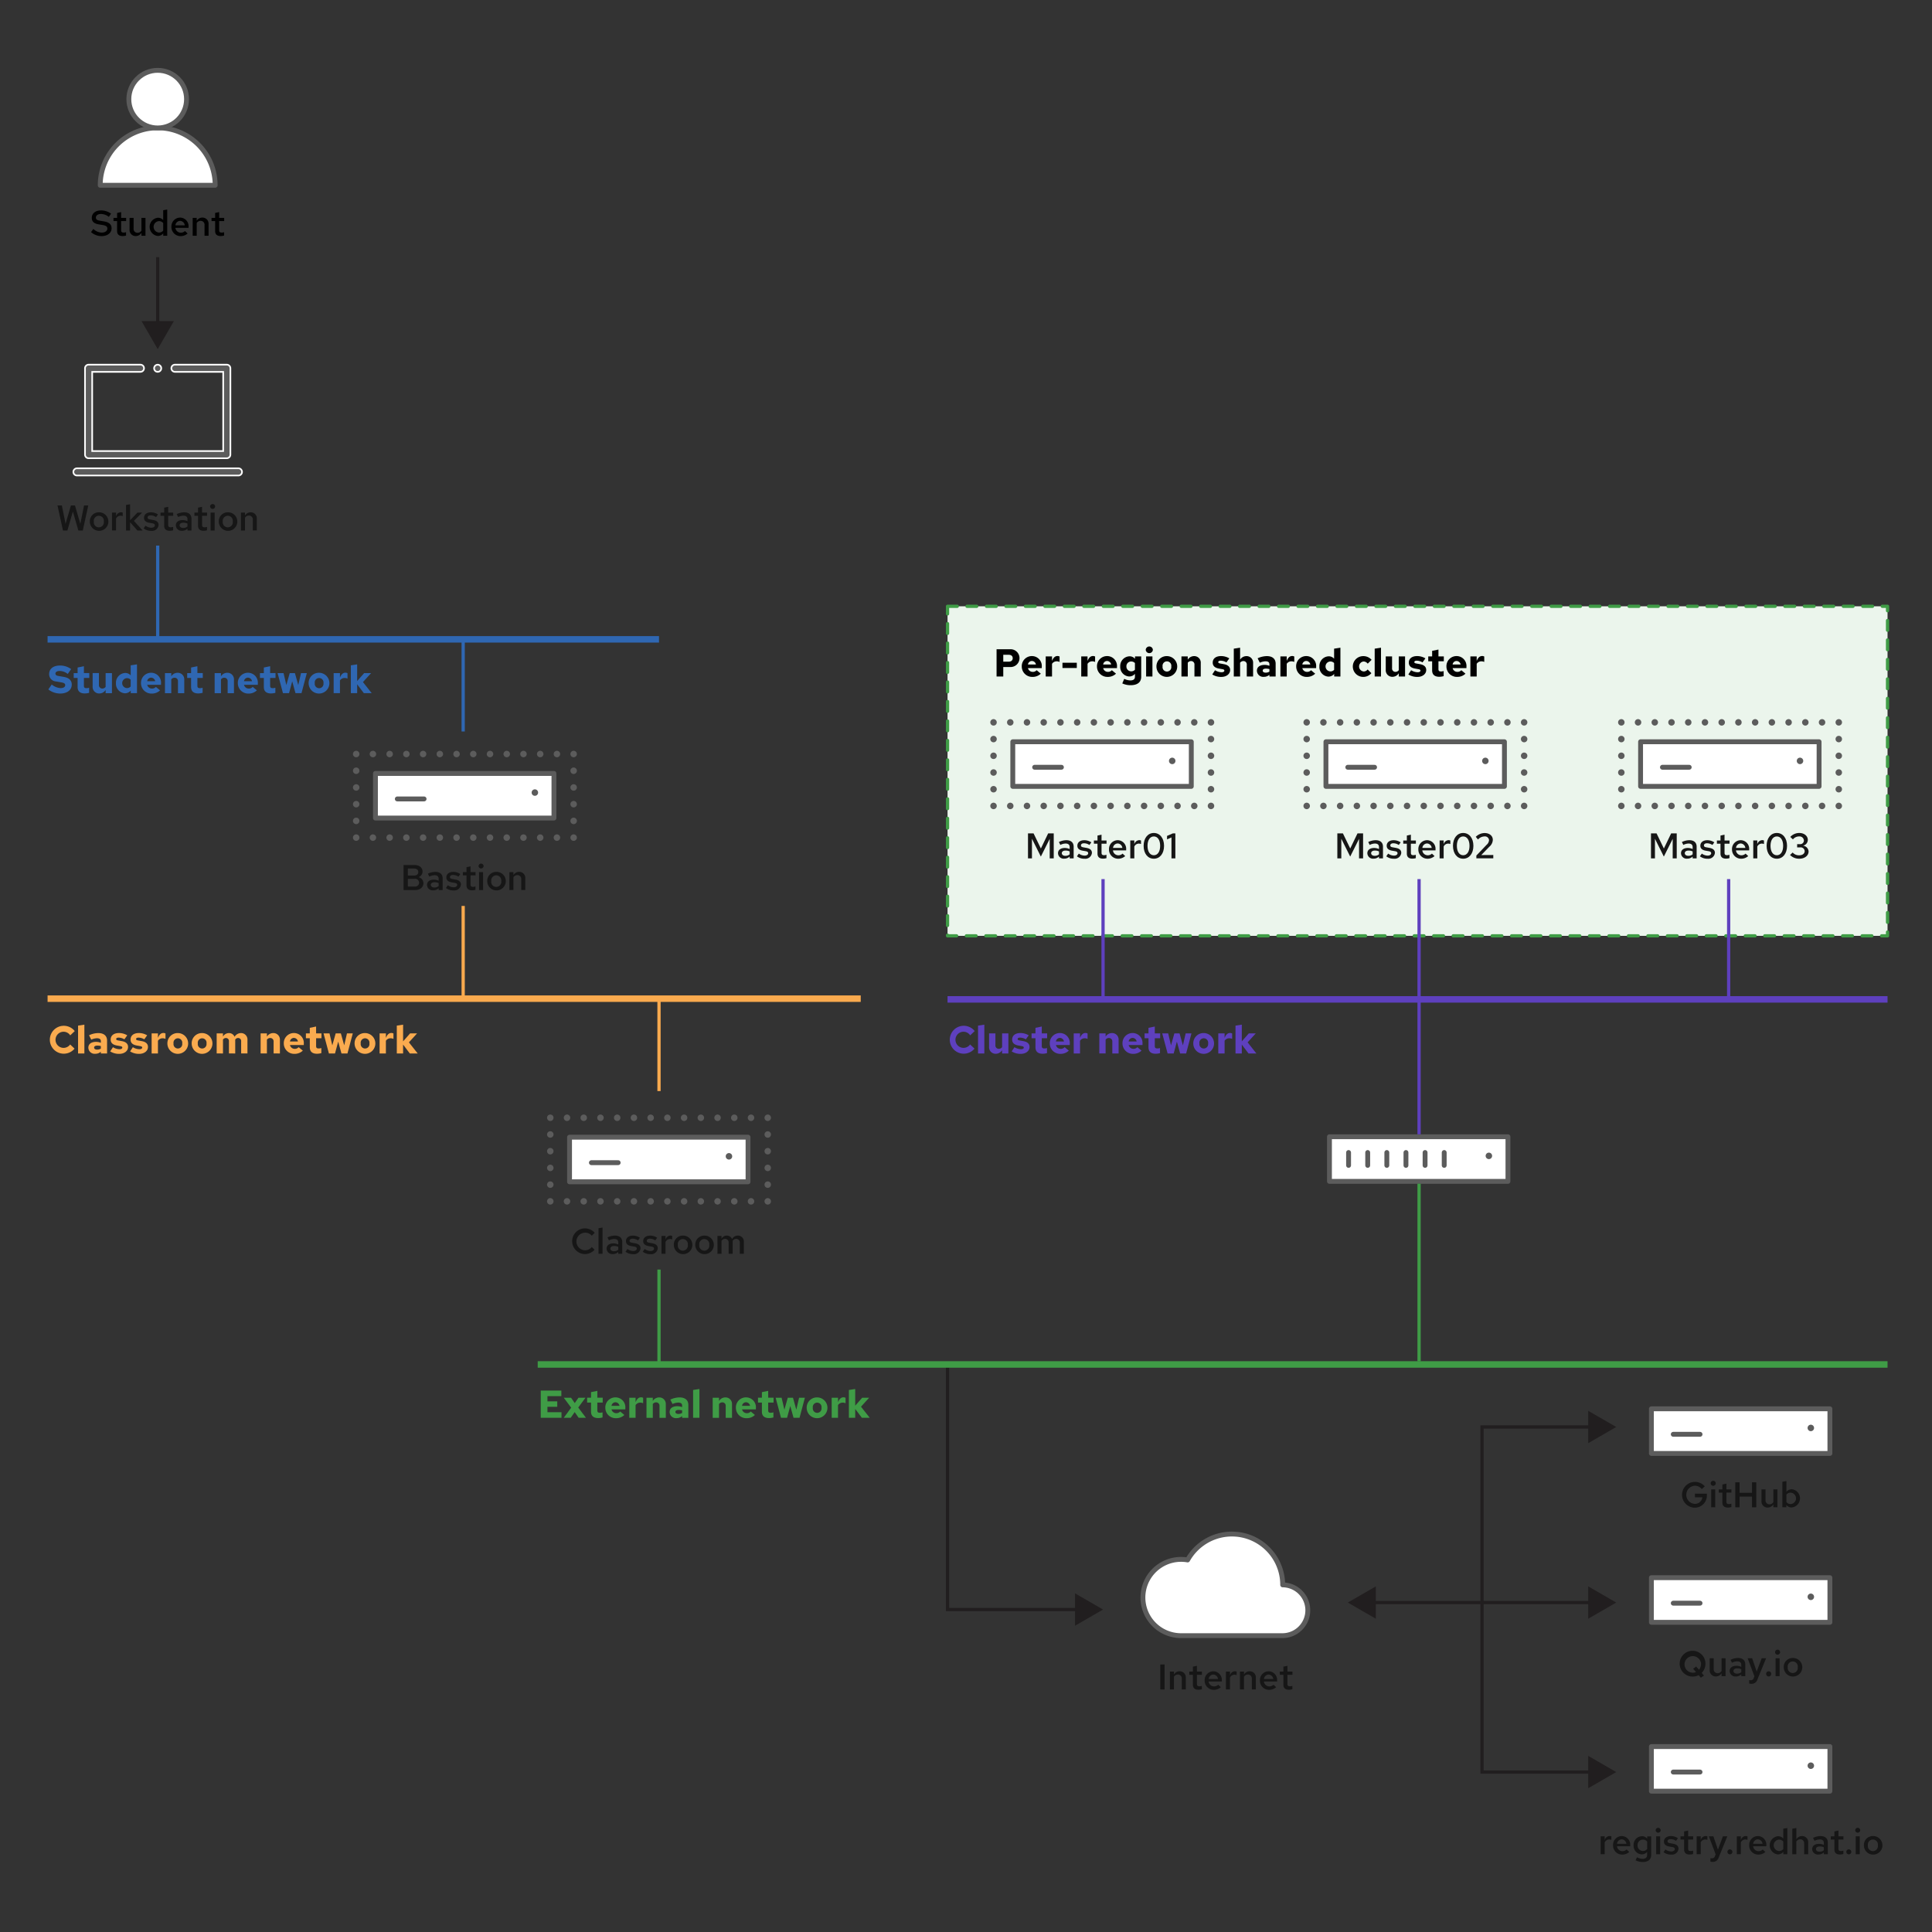 <svg xmlns="http://www.w3.org/2000/svg" width="210mm" height="210mm" viewBox="0 0 595.276 595.276">
  <rect x="0" y="0" width="595.276" height="595.276" fill="#333333" stroke="none"/>
  <defs>
    <style>
      .cls-1 {
        fill: #ebf5ec;
        stroke-dasharray: 3;
      }

      .cls-1, .cls-12, .cls-13 {
        stroke: #3f9c46;
      }

      .cls-1, .cls-4, .cls-5, .cls-6, .cls-7, .cls-8 {
        stroke-linecap: round;
        stroke-linejoin: round;
      }

      .cls-2 {
        isolation: isolate;
      }

      .cls-3 {
        fill: #161616;
      }

      .cls-12, .cls-13, .cls-15, .cls-16, .cls-17, .cls-18, .cls-22, .cls-23, .cls-4, .cls-5, .cls-6, .cls-8, .cls-9 {
        fill: none;
      }

      .cls-4, .cls-5, .cls-6, .cls-7, .cls-8 {
        stroke: #5c5c5c;
      }

      .cls-12, .cls-15, .cls-17, .cls-23, .cls-4, .cls-5, .cls-6 {
        stroke-width: 2px;
      }

      .cls-5 {
        stroke-dasharray: 0 5.154;
      }

      .cls-6 {
        stroke-dasharray: 0 5.15;
      }

      .cls-7 {
        fill: #fff;
      }

      .cls-7, .cls-8 {
        stroke-width: 1.5px;
      }

      .cls-9 {
        stroke: #211e1f;
      }

      .cls-12, .cls-13, .cls-15, .cls-16, .cls-17, .cls-18, .cls-20, .cls-22, .cls-23, .cls-9 {
        stroke-miterlimit: 10;
      }

      .cls-10 {
        fill: #211e1f;
      }

      .cls-11 {
        fill: #3f9c46;
      }

      .cls-14 {
        fill: #faab4f;
      }

      .cls-15, .cls-16 {
        stroke: #f9aa4e;
      }

      .cls-17, .cls-18 {
        stroke: #2f67b2;
      }

      .cls-19 {
        fill: #2f67b2;
      }

      .cls-20 {
        fill: #5c5c5c;
        stroke: #fff;
        stroke-width: 0.5px;
      }

      .cls-21 {
        fill: #5e40be;
      }

      .cls-22, .cls-23 {
        stroke: #5e40be;
      }
    </style>
  </defs>
  <g id="Layer_10" data-name="Layer 10">
    <g id="g1360">
      <rect id="line1352" class="cls-1" x="291.948" y="186.806" width="289.628" height="101.542"/>
    </g>
    <g id="g1176">
      <g id="text1174" class="cls-2">
        <path d="M307.057,200.046h4.1a2.743,2.743,0,1,1,0,5.468H309.12v2.927h-2.063Zm2.063,1.7v2.123h1.667c.839,0,1.247-.456,1.247-1.067s-.408-1.056-1.236-1.056Z"/>
        <path d="M318.084,208.561a3.2,3.2,0,0,1-3.263-3.2,3.106,3.106,0,0,1,3.118-3.215,3.043,3.043,0,0,1,3.047,3.287v.419h-4.258a1.483,1.483,0,0,0,1.451,1.164,1.53,1.53,0,0,0,1.223-.516l1.284,1.067A3.607,3.607,0,0,1,318.084,208.561Zm-1.356-3.814h2.458a1.288,1.288,0,0,0-1.259-1.091A1.227,1.227,0,0,0,316.728,204.747Z"/>
        <path d="M322.2,202.253h1.943v1.4c.4-1.031.947-1.523,1.679-1.523a1.315,1.315,0,0,1,.647.156v1.667a2.125,2.125,0,0,0-.911-.192,1.708,1.708,0,0,0-1.415.767v3.91H322.2Z"/>
        <path d="M331.775,204.2v1.619h-4.414V204.2Z"/>
        <path d="M333.144,202.253h1.943v1.4c.4-1.031.948-1.523,1.679-1.523a1.322,1.322,0,0,1,.649.156v1.667a2.138,2.138,0,0,0-.913-.192,1.709,1.709,0,0,0-1.415.767v3.91h-1.943Z"/>
        <path d="M341.255,208.561a3.2,3.2,0,0,1-3.262-3.2,3.105,3.105,0,0,1,3.118-3.215,3.043,3.043,0,0,1,3.047,3.287v.419H339.9a1.483,1.483,0,0,0,1.451,1.164,1.53,1.53,0,0,0,1.223-.516l1.284,1.067A3.608,3.608,0,0,1,341.255,208.561Zm-1.355-3.814h2.458a1.288,1.288,0,0,0-1.259-1.091A1.227,1.227,0,0,0,339.9,204.747Z"/>
        <path d="M345.157,205.311a2.969,2.969,0,0,1,2.878-3.094,2.148,2.148,0,0,1,1.678.779v-.743h1.908v6.272c0,1.667-1.152,2.591-3.262,2.591a5.925,5.925,0,0,1-2.567-.552l.6-1.4a4.4,4.4,0,0,0,1.9.479c.923,0,1.4-.383,1.4-1.139v-.887a2.324,2.324,0,0,1-1.8.816A2.934,2.934,0,0,1,345.157,205.311Zm3.382,1.536a1.5,1.5,0,0,0,1.151-.493v-2.062a1.573,1.573,0,0,0-1.151-.481,1.447,1.447,0,0,0-1.476,1.512A1.465,1.465,0,0,0,348.539,206.847Z"/>
        <path d="M353.016,200.214a1.1,1.1,0,0,1,2.195,0,1.1,1.1,0,0,1-2.195,0Zm2.064,8.227h-1.944v-6.188h1.944Z"/>
        <path d="M359.542,202.157a3.2,3.2,0,1,1-3.225,3.2A3.151,3.151,0,0,1,359.542,202.157Zm1.344,3.2a1.357,1.357,0,1,0-2.675,0,1.353,1.353,0,1,0,2.675,0Z"/>
        <path d="M364.02,202.253h1.943v1.007a2.285,2.285,0,0,1,1.954-1.1,2,2,0,0,1,2.051,2.11v4.174h-1.942v-3.61A1.03,1.03,0,0,0,367,203.68a1.25,1.25,0,0,0-1.032.515v4.246H364.02Z"/>
        <path d="M374.364,206.511a4.008,4.008,0,0,0,1.99.623c.552,0,.888-.192.888-.5,0-.241-.18-.372-.575-.445l-1.188-.215c-1.2-.228-1.823-.84-1.823-1.8,0-1.272.971-2.028,2.591-2.028a4.984,4.984,0,0,1,2.518.708l-.888,1.236a3.49,3.49,0,0,0-1.775-.528c-.468,0-.743.156-.743.432,0,.252.156.359.636.443l1.163.216c1.223.228,1.871.852,1.859,1.787.012,1.211-1.14,2.123-2.663,2.123a5.056,5.056,0,0,1-2.842-.755Z"/>
        <path d="M380.147,199.866l1.943-.3v3.694a2.286,2.286,0,0,1,1.955-1.1,2,2,0,0,1,2.051,2.11v4.174h-1.943v-3.61a1.03,1.03,0,0,0-1.031-1.151,1.252,1.252,0,0,0-1.032.515v4.246h-1.943Z"/>
        <path d="M387.276,206.666c0-1.139.888-1.8,2.41-1.8a4.031,4.031,0,0,1,1.44.288v-.5c0-.6-.4-.9-1.224-.9a4.61,4.61,0,0,0-1.738.431l-.672-1.355a6.855,6.855,0,0,1,2.842-.671c1.715,0,2.71.852,2.71,2.326v3.958h-1.918v-.54a2.467,2.467,0,0,1-1.715.636A1.926,1.926,0,0,1,387.276,206.666Zm2.734.588a2.117,2.117,0,0,0,1.116-.312v-.792a4.653,4.653,0,0,0-1.068-.132c-.636,0-1,.216-1,.613S389.411,207.254,390.01,207.254Z"/>
        <path d="M394.511,202.253h1.944v1.4c.4-1.031.947-1.523,1.678-1.523a1.317,1.317,0,0,1,.649.156v1.667a2.13,2.13,0,0,0-.912-.192,1.707,1.707,0,0,0-1.415.767v3.91h-1.944Z"/>
        <path d="M402.622,208.561a3.2,3.2,0,0,1-3.262-3.2,3.105,3.105,0,0,1,3.118-3.215,3.042,3.042,0,0,1,3.046,3.287v.419h-4.258a1.484,1.484,0,0,0,1.451,1.164,1.532,1.532,0,0,0,1.224-.516l1.283,1.067A3.605,3.605,0,0,1,402.622,208.561Zm-1.356-3.814h2.459a1.289,1.289,0,0,0-1.26-1.091A1.228,1.228,0,0,0,401.266,204.747Z"/>
        <path d="M411.081,207.638a2.337,2.337,0,0,1-1.823.839,2.948,2.948,0,0,1-2.734-3.142,2.983,2.983,0,0,1,2.878-3.118,2.166,2.166,0,0,1,1.655.743v-3.094l1.943-.3v8.875h-1.919Zm-1.175-.768a1.506,1.506,0,0,0,1.151-.491v-2.087a1.573,1.573,0,0,0-1.151-.481,1.53,1.53,0,0,0,0,3.059Z"/>
        <path d="M421.389,206.27l1.152,1.14a3.256,3.256,0,0,1-2.519,1.151,3.2,3.2,0,0,1,0-6.4A3.346,3.346,0,0,1,422.6,203.3l-1.187,1.187a1.618,1.618,0,0,0-1.32-.672,1.546,1.546,0,0,0,.048,3.071A1.494,1.494,0,0,0,421.389,206.27Z"/>
        <path d="M425.506,208.441h-1.943v-8.575l1.943-.3Z"/>
        <path d="M428.914,205.863a1.031,1.031,0,0,0,1.032,1.151,1.248,1.248,0,0,0,1.031-.516v-4.245h1.942v6.188h-1.942v-1.008a2.282,2.282,0,0,1-1.955,1.1,2,2,0,0,1-2.051-2.11v-4.174h1.943Z"/>
        <path d="M434.783,206.511a4.006,4.006,0,0,0,1.99.623c.552,0,.888-.192.888-.5,0-.241-.18-.372-.576-.445l-1.187-.215c-1.2-.228-1.823-.84-1.823-1.8,0-1.272.971-2.028,2.591-2.028a4.984,4.984,0,0,1,2.518.708l-.888,1.236a3.49,3.49,0,0,0-1.775-.528c-.468,0-.743.156-.743.432,0,.252.156.359.636.443l1.163.216c1.223.228,1.871.852,1.859,1.787.012,1.211-1.14,2.123-2.663,2.123a5.056,5.056,0,0,1-2.842-.755Z"/>
        <path d="M441.262,203.752h-1.2v-1.5h1.2v-1.715l1.944-.4v2.112h1.654v1.5h-1.654v2.4c0,.552.215.744.815.744a2.623,2.623,0,0,0,.791-.131v1.57a5.4,5.4,0,0,1-1.331.192c-1.463,0-2.219-.672-2.219-1.991Z"/>
        <path d="M448.929,208.561a3.2,3.2,0,0,1-3.262-3.2,3.105,3.105,0,0,1,3.118-3.215,3.043,3.043,0,0,1,3.047,3.287v.419h-4.258a1.483,1.483,0,0,0,1.451,1.164,1.53,1.53,0,0,0,1.223-.516l1.284,1.067A3.608,3.608,0,0,1,448.929,208.561Zm-1.355-3.814h2.458a1.289,1.289,0,0,0-1.259-1.091A1.227,1.227,0,0,0,447.574,204.747Z"/>
        <path d="M453.046,202.253h1.944v1.4c.395-1.031.947-1.523,1.678-1.523a1.316,1.316,0,0,1,.648.156v1.667a2.125,2.125,0,0,0-.911-.192,1.707,1.707,0,0,0-1.415.767v3.91h-1.944Z"/>
      </g>
    </g>
    <g>
      <g id="g1176-2" data-name="g1176">
        <g id="text1174-2" data-name="text1174" class="cls-2">
          <path class="cls-3" d="M317.959,258.433v6.04h-1.22v-7.7h1.716l2.254,4.665,2.246-4.665h1.715v7.7h-1.243v-6.007l-2.728,5.457Z"/>
          <path class="cls-3" d="M325.99,262.889c0-.99.8-1.617,2.1-1.617a3.393,3.393,0,0,1,1.486.341v-.606c0-.725-.418-1.1-1.265-1.1a3.806,3.806,0,0,0-1.606.428l-.441-.9a5.3,5.3,0,0,1,2.289-.561c1.43,0,2.255.726,2.255,2v3.6h-1.232v-.562a2.3,2.3,0,0,1-1.639.65A1.738,1.738,0,0,1,325.99,262.889Zm2.288.8a1.965,1.965,0,0,0,1.3-.451v-.9a2.867,2.867,0,0,0-1.277-.263c-.7,0-1.143.308-1.143.792C327.156,263.372,327.6,263.692,328.278,263.692Z"/>
          <path class="cls-3" d="M332.4,263a3.175,3.175,0,0,0,1.771.628c.661,0,1.112-.3,1.112-.737,0-.341-.232-.528-.759-.627l-.98-.165c-1.067-.2-1.594-.693-1.594-1.519,0-1.034.846-1.7,2.133-1.7a3.869,3.869,0,0,1,2.167.661l-.583.813a3.014,3.014,0,0,0-1.661-.527c-.572,0-.946.241-.946.648,0,.353.2.507.781.606l.969.175c1.1.209,1.628.715,1.628,1.54a2.019,2.019,0,0,1-2.244,1.794,3.7,3.7,0,0,1-2.377-.748Z"/>
          <path class="cls-3" d="M338.155,259.952h-1.112v-.991h1.112v-1.518l1.243-.264v1.782h1.541v.991H339.4v2.793c0,.54.209.748.77.748a2.288,2.288,0,0,0,.749-.131v1.045a3.923,3.923,0,0,1-1.068.154c-1.111,0-1.694-.528-1.694-1.54Z"/>
          <path class="cls-3" d="M344.5,264.583a2.8,2.8,0,0,1-2.805-2.86,2.715,2.715,0,0,1,2.684-2.85,2.647,2.647,0,0,1,2.608,2.838v.309h-4.071a1.684,1.684,0,0,0,1.651,1.507,1.788,1.788,0,0,0,1.308-.517l.815.759A3.188,3.188,0,0,1,344.5,264.583Zm-1.562-3.323h2.872a1.51,1.51,0,0,0-1.441-1.375A1.481,1.481,0,0,0,342.94,261.26Z"/>
          <path class="cls-3" d="M348.253,258.961H349.5v1.2a1.632,1.632,0,0,1,1.518-1.3,1.452,1.452,0,0,1,.539.109v1.089a1.753,1.753,0,0,0-.682-.132,1.514,1.514,0,0,0-1.375.913v3.631h-1.244Z"/>
          <path class="cls-3" d="M352.367,260.612c0-2.344,1.276-3.961,3.146-3.961s3.147,1.617,3.147,3.961c0,2.365-1.265,3.971-3.147,3.971S352.367,262.977,352.367,260.612Zm5.093,0c0-1.772-.758-2.894-1.947-2.894s-1.947,1.133-1.947,2.894c0,1.782.76,2.9,1.947,2.9S357.46,262.4,357.46,260.612Z"/>
          <path class="cls-3" d="M362.146,264.473h-1.2v-6.447l-1.364.594v-1.067l1.8-.781h.759Z"/>
        </g>
      </g>
      <g>
        <g>
          <line class="cls-4" x1="373.121" y1="248.317" x2="373.121" y2="248.317"/>
          <line class="cls-5" x1="367.968" y1="248.317" x2="308.698" y2="248.317"/>
          <line class="cls-4" x1="306.121" y1="248.317" x2="306.121" y2="248.317"/>
          <line class="cls-6" x1="306.121" y1="243.167" x2="306.121" y2="225.142"/>
          <line class="cls-4" x1="306.121" y1="222.567" x2="306.121" y2="222.567"/>
          <line class="cls-5" x1="311.275" y1="222.567" x2="370.545" y2="222.567"/>
          <line class="cls-4" x1="373.121" y1="222.567" x2="373.121" y2="222.567"/>
          <line class="cls-6" x1="373.121" y1="227.717" x2="373.121" y2="245.742"/>
        </g>
        <g>
          <rect class="cls-7" x="312.054" y="228.546" width="55" height="13.75"/>
          <line class="cls-4" x1="361.174" y1="234.443" x2="361.174" y2="234.443"/>
          <line class="cls-8" x1="318.789" y1="236.403" x2="327.039" y2="236.403"/>
        </g>
      </g>
    </g>
    <g>
      <g id="g1176-3" data-name="g1176">
        <g id="text1174-3" data-name="text1174" class="cls-2">
          <path class="cls-3" d="M413.275,258.432v6.04h-1.222v-7.7h1.717l2.255,4.665,2.244-4.665h1.717v7.7h-1.243v-6.006l-2.729,5.457Z"/>
          <path class="cls-3" d="M421.3,262.889c0-.991.8-1.618,2.1-1.618a3.409,3.409,0,0,1,1.485.341v-.605c0-.726-.418-1.1-1.265-1.1a3.82,3.82,0,0,0-1.607.429l-.439-.9a5.3,5.3,0,0,1,2.288-.56c1.43,0,2.256.725,2.256,2v3.6h-1.233v-.561a2.3,2.3,0,0,1-1.64.649A1.737,1.737,0,0,1,421.3,262.889Zm2.288.8a1.963,1.963,0,0,0,1.3-.451v-.9a2.852,2.852,0,0,0-1.276-.264c-.7,0-1.145.309-1.145.792C422.47,263.372,422.911,263.691,423.592,263.691Z"/>
          <path class="cls-3" d="M427.717,263a3.179,3.179,0,0,0,1.772.628c.66,0,1.111-.3,1.111-.737,0-.341-.231-.529-.76-.627l-.978-.165c-1.068-.2-1.6-.694-1.6-1.519,0-1.034.848-1.7,2.135-1.7a3.881,3.881,0,0,1,2.167.66l-.583.814a3.015,3.015,0,0,0-1.661-.528c-.573,0-.947.241-.947.649,0,.352.2.506.782.6l.967.176c1.1.209,1.628.715,1.628,1.54a2.019,2.019,0,0,1-2.244,1.794,3.7,3.7,0,0,1-2.376-.748Z"/>
          <path class="cls-3" d="M433.47,259.951h-1.111v-.99h1.111v-1.519l1.243-.263v1.782h1.54v.99h-1.54v2.794c0,.539.209.748.77.748a2.249,2.249,0,0,0,.748-.132v1.045a3.859,3.859,0,0,1-1.066.154c-1.112,0-1.695-.528-1.695-1.54Z"/>
          <path class="cls-3" d="M439.817,264.583a2.8,2.8,0,0,1-2.805-2.861,2.714,2.714,0,0,1,2.685-2.849,2.645,2.645,0,0,1,2.607,2.838v.308h-4.071a1.683,1.683,0,0,0,1.65,1.507,1.792,1.792,0,0,0,1.31-.516l.813.758A3.183,3.183,0,0,1,439.817,264.583Zm-1.562-3.323h2.871a1.508,1.508,0,0,0-1.441-1.375A1.48,1.48,0,0,0,438.255,261.26Z"/>
          <path class="cls-3" d="M443.568,258.961h1.243v1.2a1.634,1.634,0,0,1,1.519-1.3,1.453,1.453,0,0,1,.539.11v1.088a1.759,1.759,0,0,0-.682-.131,1.513,1.513,0,0,0-1.376.913v3.63h-1.243Z"/>
          <path class="cls-3" d="M447.682,260.611c0-2.344,1.277-3.961,3.147-3.961s3.146,1.617,3.146,3.961c0,2.365-1.266,3.972-3.146,3.972S447.682,262.976,447.682,260.611Zm5.094,0c0-1.771-.76-2.893-1.947-2.893s-1.948,1.132-1.948,2.893c0,1.782.759,2.9,1.948,2.9S452.776,262.4,452.776,260.611Z"/>
          <path class="cls-3" d="M454.887,263.6l3.157-3.3a2.062,2.062,0,0,0,.748-1.453,1.255,1.255,0,0,0-1.408-1.132,2.77,2.77,0,0,0-1.991.946l-.682-.825a3.9,3.9,0,0,1,2.706-1.166c1.507,0,2.542.857,2.542,2.1a2.939,2.939,0,0,1-1.1,2.146l-2.465,2.542,3.708-.023v1.034h-5.215Z"/>
        </g>
      </g>
      <g>
        <g>
          <line class="cls-4" x1="469.608" y1="248.317" x2="469.608" y2="248.317"/>
          <line class="cls-5" x1="464.454" y1="248.317" x2="405.184" y2="248.317"/>
          <line class="cls-4" x1="402.608" y1="248.317" x2="402.608" y2="248.317"/>
          <line class="cls-6" x1="402.608" y1="243.167" x2="402.608" y2="225.142"/>
          <line class="cls-4" x1="402.608" y1="222.567" x2="402.608" y2="222.567"/>
          <line class="cls-5" x1="407.761" y1="222.567" x2="467.031" y2="222.567"/>
          <line class="cls-4" x1="469.608" y1="222.567" x2="469.608" y2="222.567"/>
          <line class="cls-6" x1="469.608" y1="227.717" x2="469.608" y2="245.742"/>
        </g>
        <g>
          <rect class="cls-7" x="408.54" y="228.546" width="55" height="13.75"/>
          <line class="cls-4" x1="457.66" y1="234.443" x2="457.66" y2="234.443"/>
          <line class="cls-8" x1="415.275" y1="236.403" x2="423.525" y2="236.403"/>
        </g>
      </g>
    </g>
    <g>
      <g id="g1176-4" data-name="g1176">
        <g id="text1174-4" data-name="text1174" class="cls-2">
          <path class="cls-3" d="M509.912,258.432v6.04H508.69v-7.7h1.716l2.256,4.665,2.244-4.665h1.717v7.7h-1.244v-6.006l-2.728,5.457Z"/>
          <path class="cls-3" d="M517.941,262.889c0-.991.8-1.618,2.1-1.618a3.41,3.41,0,0,1,1.486.341v-.605c0-.726-.418-1.1-1.266-1.1a3.813,3.813,0,0,0-1.606.429l-.44-.9a5.306,5.306,0,0,1,2.288-.56c1.431,0,2.256.725,2.256,2v3.6h-1.232v-.561a2.3,2.3,0,0,1-1.64.649A1.737,1.737,0,0,1,517.941,262.889Zm2.288.8a1.963,1.963,0,0,0,1.3-.451v-.9a2.856,2.856,0,0,0-1.277-.264c-.7,0-1.144.309-1.144.792C519.107,263.372,519.547,263.691,520.229,263.691Z"/>
          <path class="cls-3" d="M524.354,263a3.179,3.179,0,0,0,1.772.628c.66,0,1.111-.3,1.111-.737,0-.341-.232-.529-.76-.627l-.978-.165c-1.068-.2-1.6-.694-1.6-1.519,0-1.034.848-1.7,2.135-1.7a3.881,3.881,0,0,1,2.167.66l-.583.814a3.018,3.018,0,0,0-1.662-.528c-.572,0-.946.241-.946.649,0,.352.2.506.781.6l.968.176c1.1.209,1.628.715,1.628,1.54a2.019,2.019,0,0,1-2.244,1.794,3.7,3.7,0,0,1-2.376-.748Z"/>
          <path class="cls-3" d="M530.107,259.951H529v-.99h1.111v-1.519l1.243-.263v1.782h1.54v.99h-1.54v2.794c0,.539.209.748.77.748a2.249,2.249,0,0,0,.748-.132v1.045a3.872,3.872,0,0,1-1.067.154c-1.111,0-1.694-.528-1.694-1.54Z"/>
          <path class="cls-3" d="M536.454,264.583a2.8,2.8,0,0,1-2.8-2.861,2.714,2.714,0,0,1,2.685-2.849,2.645,2.645,0,0,1,2.606,2.838v.308h-4.07a1.682,1.682,0,0,0,1.65,1.507,1.792,1.792,0,0,0,1.31-.516l.813.758A3.183,3.183,0,0,1,536.454,264.583Zm-1.562-3.323h2.871a1.508,1.508,0,0,0-1.441-1.375A1.48,1.48,0,0,0,534.892,261.26Z"/>
          <path class="cls-3" d="M540.205,258.961h1.243v1.2a1.634,1.634,0,0,1,1.518-1.3,1.449,1.449,0,0,1,.539.11v1.088a1.751,1.751,0,0,0-.681-.131,1.513,1.513,0,0,0-1.376.913v3.63h-1.243Z"/>
          <path class="cls-3" d="M544.319,260.611c0-2.344,1.276-3.961,3.146-3.961s3.147,1.617,3.147,3.961c0,2.365-1.266,3.972-3.147,3.972S544.319,262.976,544.319,260.611Zm5.094,0c0-1.771-.76-2.893-1.948-2.893s-1.947,1.132-1.947,2.893c0,1.782.759,2.9,1.947,2.9S549.413,262.4,549.413,260.611Z"/>
          <path class="cls-3" d="M554.384,264.583a3.869,3.869,0,0,1-2.849-1.155l.814-.76a2.522,2.522,0,0,0,2.025.858c.989,0,1.671-.516,1.671-1.276a1.216,1.216,0,0,0-1.364-1.155h-.957v-1h.859a1.116,1.116,0,0,0,1.22-1.156,1.329,1.329,0,0,0-1.463-1.22,2.38,2.38,0,0,0-1.914.913l-.814-.759a3.732,3.732,0,0,1,2.772-1.222c1.53,0,2.629.913,2.629,2.156a1.85,1.85,0,0,1-1.5,1.761,1.907,1.907,0,0,1,1.738,1.76C557.255,263.637,556.056,264.583,554.384,264.583Z"/>
        </g>
      </g>
      <g>
        <g>
          <line class="cls-4" x1="566.553" y1="248.317" x2="566.553" y2="248.317"/>
          <line class="cls-5" x1="561.399" y1="248.317" x2="502.129" y2="248.317"/>
          <line class="cls-4" x1="499.553" y1="248.317" x2="499.553" y2="248.317"/>
          <line class="cls-6" x1="499.553" y1="243.167" x2="499.553" y2="225.142"/>
          <line class="cls-4" x1="499.553" y1="222.567" x2="499.553" y2="222.567"/>
          <line class="cls-5" x1="504.706" y1="222.567" x2="563.976" y2="222.567"/>
          <line class="cls-4" x1="566.553" y1="222.567" x2="566.553" y2="222.567"/>
          <line class="cls-6" x1="566.553" y1="227.717" x2="566.553" y2="245.742"/>
        </g>
        <g>
          <rect class="cls-7" x="505.485" y="228.546" width="55" height="13.75"/>
          <line class="cls-4" x1="554.605" y1="234.443" x2="554.605" y2="234.443"/>
          <line class="cls-8" x1="512.22" y1="236.403" x2="520.47" y2="236.403"/>
        </g>
      </g>
    </g>
  </g>
  <g id="Layer_17" data-name="Layer 17">
    <g>
      <rect class="cls-7" x="409.623" y="350.242" width="55" height="13.75"/>
      <line class="cls-4" x1="458.744" y1="356.139" x2="458.744" y2="356.139"/>
      <line class="cls-8" x1="415.516" y1="355.105" x2="415.516" y2="359.069"/>
      <line class="cls-8" x1="421.409" y1="355.105" x2="421.409" y2="359.069"/>
      <line class="cls-8" x1="427.302" y1="355.105" x2="427.302" y2="359.069"/>
      <line class="cls-8" x1="433.195" y1="355.105" x2="433.195" y2="359.069"/>
      <line class="cls-8" x1="439.087" y1="355.105" x2="439.087" y2="359.069"/>
      <line class="cls-8" x1="444.98" y1="355.105" x2="444.98" y2="359.069"/>
    </g>
  </g>
  <g id="Layer_1" data-name="Layer 1">
    <g>
      <polyline class="cls-9" points="490.808 545.993 456.63 545.992 456.63 439.675 490.808 439.675"/>
      <polygon class="cls-10" points="489.349 541.006 497.985 545.993 489.349 550.979 489.349 541.006"/>
      <polygon class="cls-10" points="489.349 444.661 497.985 439.675 489.349 434.689 489.349 444.661"/>
    </g>
    <g>
      <line class="cls-9" x1="422.451" y1="493.769" x2="490.808" y2="493.769"/>
      <polygon class="cls-10" points="423.91 498.755 415.275 493.769 423.91 488.782 423.91 498.755"/>
      <polygon class="cls-10" points="489.349 498.755 497.984 493.769 489.349 488.782 489.349 498.755"/>
    </g>
  </g>
  <g id="Layer_15" data-name="Layer 15">
    <g>
      <polyline class="cls-9" points="291.948 421.289 291.948 495.922 332.69 495.922"/>
      <polygon class="cls-10" points="331.231 500.909 339.866 495.922 331.231 490.936 331.231 500.909"/>
    </g>
  </g>
  <g id="Layer_14" data-name="Layer 14">
    <g id="g1176-5" data-name="g1176">
      <g id="text1174-5" data-name="text1174" class="cls-2">
        <path class="cls-11" d="M166.613,428.449h6.344v1.728h-4.281v1.594H171.7v1.679h-3.022v1.668h4.329v1.727h-6.392Z"/>
        <path class="cls-11" d="M175.984,433.726l-2.279-3.07h2.243l1.139,1.655,1.152-1.655H180.4l-2.242,3.023,2.387,3.166h-2.255l-1.224-1.763-1.223,1.763h-2.147Z"/>
        <path class="cls-11" d="M182.105,432.155h-1.2v-1.5h1.2v-1.715l1.942-.4v2.111H185.7v1.5h-1.655v2.4c0,.551.216.744.816.744a2.626,2.626,0,0,0,.791-.132v1.57a5.354,5.354,0,0,1-1.331.193c-1.463,0-2.218-.672-2.218-1.992Z"/>
        <path class="cls-11" d="M189.771,436.965a3.2,3.2,0,0,1-3.262-3.2,3.1,3.1,0,0,1,3.118-3.215,3.041,3.041,0,0,1,3.047,3.286v.42h-4.258a1.485,1.485,0,0,0,1.451,1.164,1.531,1.531,0,0,0,1.223-.517l1.284,1.068A3.608,3.608,0,0,1,189.771,436.965Zm-1.355-3.815h2.459a1.289,1.289,0,0,0-1.26-1.091A1.228,1.228,0,0,0,188.416,433.15Z"/>
        <path class="cls-11" d="M193.889,430.656h1.943v1.4c.4-1.031.947-1.523,1.679-1.523a1.329,1.329,0,0,1,.648.156v1.667a2.133,2.133,0,0,0-.912-.192,1.71,1.71,0,0,0-1.415.767v3.911h-1.943Z"/>
        <path class="cls-11" d="M199.192,430.656h1.944v1.007a2.283,2.283,0,0,1,1.954-1.1,2,2,0,0,1,2.051,2.111v4.174H203.2v-3.611a1.03,1.03,0,0,0-1.031-1.151,1.251,1.251,0,0,0-1.031.515v4.247h-1.944Z"/>
        <path class="cls-11" d="M206.321,435.069c0-1.138.888-1.8,2.41-1.8a4.022,4.022,0,0,1,1.439.288v-.5c0-.6-.395-.9-1.223-.9a4.6,4.6,0,0,0-1.738.432l-.672-1.356a6.859,6.859,0,0,1,2.842-.671c1.715,0,2.71.852,2.71,2.327v3.958H210.17v-.54a2.46,2.46,0,0,1-1.714.635A1.925,1.925,0,0,1,206.321,435.069Zm2.734.588a2.107,2.107,0,0,0,1.115-.311v-.792a4.631,4.631,0,0,0-1.067-.132c-.635,0-1,.216-1,.612S208.456,435.657,209.055,435.657Z"/>
        <path class="cls-11" d="M215.5,436.845h-1.944v-8.576l1.944-.3Z"/>
        <path class="cls-11" d="M219.592,430.656h1.944v1.007a2.283,2.283,0,0,1,1.955-1.1,2,2,0,0,1,2.051,2.111v4.174H223.6v-3.611a1.03,1.03,0,0,0-1.031-1.151,1.25,1.25,0,0,0-1.031.515v4.247h-1.944Z"/>
        <path class="cls-11" d="M230,436.965a3.2,3.2,0,0,1-3.262-3.2,3.1,3.1,0,0,1,3.118-3.215,3.042,3.042,0,0,1,3.047,3.286v.42H228.64a1.484,1.484,0,0,0,1.451,1.164,1.529,1.529,0,0,0,1.223-.517l1.284,1.068A3.606,3.606,0,0,1,230,436.965Zm-1.355-3.815H231.1a1.288,1.288,0,0,0-1.259-1.091A1.228,1.228,0,0,0,228.64,433.15Z"/>
        <path class="cls-11" d="M234.749,432.155h-1.2v-1.5h1.2v-1.715l1.942-.4v2.111h1.655v1.5h-1.655v2.4c0,.551.216.744.815.744a2.627,2.627,0,0,0,.792-.132v1.57a5.354,5.354,0,0,1-1.331.193c-1.464,0-2.218-.672-2.218-1.992Z"/>
        <path class="cls-11" d="M240.64,436.845l-1.655-6.189h1.835l.863,3.694,1.043-3.694h1.6l1.031,3.682.852-3.682h1.787l-1.644,6.189H244.5l-1.007-3.647-.984,3.647Z"/>
        <path class="cls-11" d="M251.775,430.56a3.2,3.2,0,1,1-3.227,3.2A3.151,3.151,0,0,1,251.775,430.56Zm1.343,3.2a1.357,1.357,0,1,0-2.675,0,1.353,1.353,0,1,0,2.675,0Z"/>
        <path class="cls-11" d="M256.252,430.656H258.2v1.4c.395-1.031.947-1.523,1.679-1.523a1.325,1.325,0,0,1,.647.156v1.667a2.125,2.125,0,0,0-.911-.192,1.709,1.709,0,0,0-1.415.767v3.911h-1.944Z"/>
        <path class="cls-11" d="M261.556,428.269l1.944-.3v5.145l2.158-2.459H267.8l-2.518,2.771,2.7,3.418h-2.423L263.5,434.11v2.735h-1.944Z"/>
      </g>
    </g>
    <line class="cls-12" x1="165.677" y1="420.404" x2="581.576" y2="420.404"/>
    <line class="cls-13" x1="437.237" y1="364.704" x2="437.237" y2="419.447"/>
  </g>
  <g id="Layer_13" data-name="Layer 13">
    <g id="g1176-6" data-name="g1176">
      <g id="text1174-6" data-name="text1174" class="cls-2">
        <path class="cls-14" d="M21.614,321.814,22.97,323.1a4.3,4.3,0,1,1,.06-5.409l-1.392,1.32a2.443,2.443,0,0,0-2.014-1.116,2.484,2.484,0,1,0,1.99,3.922Z"/>
        <path class="cls-14" d="M26,324.585H24.053V316.01l1.944-.3Z"/>
        <path class="cls-14" d="M27.222,322.809c0-1.138.887-1.8,2.41-1.8a4.022,4.022,0,0,1,1.439.288v-.5c0-.6-.4-.9-1.223-.9a4.608,4.608,0,0,0-1.739.432l-.671-1.355a6.843,6.843,0,0,1,2.842-.671c1.715,0,2.71.851,2.71,2.326v3.958H31.071v-.54a2.462,2.462,0,0,1-1.715.636A1.926,1.926,0,0,1,27.222,322.809Zm2.734.588a2.107,2.107,0,0,0,1.115-.311v-.792A4.631,4.631,0,0,0,30,322.162c-.635,0-1,.216-1,.612S29.356,323.4,29.956,323.4Z"/>
        <path class="cls-14" d="M34.806,322.654a4,4,0,0,0,1.99.623c.552,0,.888-.191.888-.5,0-.24-.18-.372-.576-.444l-1.187-.216c-1.2-.227-1.823-.84-1.823-1.8,0-1.271.971-2.027,2.59-2.027a4.975,4.975,0,0,1,2.519.708l-.887,1.235a3.5,3.5,0,0,0-1.776-.527c-.467,0-.743.155-.743.432,0,.252.156.359.636.443l1.163.216c1.223.227,1.871.851,1.859,1.787.012,1.211-1.139,2.123-2.663,2.123a5.056,5.056,0,0,1-2.842-.756Z"/>
        <path class="cls-14" d="M40.938,322.654a4,4,0,0,0,1.99.623c.552,0,.888-.191.888-.5,0-.24-.18-.372-.576-.444l-1.187-.216c-1.2-.227-1.823-.84-1.823-1.8,0-1.271.971-2.027,2.59-2.027a4.975,4.975,0,0,1,2.519.708l-.887,1.235a3.5,3.5,0,0,0-1.776-.527c-.467,0-.743.155-.743.432,0,.252.156.359.635.443l1.164.216c1.223.227,1.871.851,1.859,1.787.012,1.211-1.139,2.123-2.663,2.123a5.056,5.056,0,0,1-2.842-.756Z"/>
        <path class="cls-14" d="M46.721,318.4h1.944v1.4c.4-1.032.947-1.524,1.678-1.524a1.327,1.327,0,0,1,.648.156V320.1a2.125,2.125,0,0,0-.911-.192,1.708,1.708,0,0,0-1.415.768v3.91H46.721Z"/>
        <path class="cls-14" d="M54.8,318.3a3.2,3.2,0,1,1-3.226,3.2A3.151,3.151,0,0,1,54.8,318.3Zm1.344,3.2a1.357,1.357,0,1,0-2.675,0,1.353,1.353,0,1,0,2.675,0Z"/>
        <path class="cls-14" d="M62.283,318.3a3.2,3.2,0,1,1-3.226,3.2A3.151,3.151,0,0,1,62.283,318.3Zm1.343,3.2a1.356,1.356,0,1,0-2.674,0,1.353,1.353,0,1,0,2.674,0Z"/>
        <path class="cls-14" d="M66.76,318.4H68.7v.984a2.121,2.121,0,0,1,1.835-1.079,1.83,1.83,0,0,1,1.738,1.151A2.337,2.337,0,0,1,74.3,318.3a1.982,1.982,0,0,1,1.943,2.171v4.113H74.3v-3.73a.926.926,0,0,0-.923-1.032,1.063,1.063,0,0,0-.9.481v4.281H70.539v-3.73a.927.927,0,0,0-.924-1.032,1.108,1.108,0,0,0-.911.481v4.281H66.76Z"/>
        <path class="cls-14" d="M80.3,318.4H82.24V319.4a2.282,2.282,0,0,1,1.954-1.1,2,2,0,0,1,2.051,2.11v4.174H84.3v-3.611a1.03,1.03,0,0,0-1.031-1.151,1.25,1.25,0,0,0-1.031.516v4.246H80.3Z"/>
        <path class="cls-14" d="M90.7,324.705a3.2,3.2,0,0,1-3.262-3.2,3.105,3.105,0,0,1,3.118-3.215,3.042,3.042,0,0,1,3.047,3.286v.42H89.344a1.484,1.484,0,0,0,1.451,1.164,1.531,1.531,0,0,0,1.223-.517l1.284,1.068A3.608,3.608,0,0,1,90.7,324.705Zm-1.355-3.815H91.8a1.288,1.288,0,0,0-1.259-1.09A1.228,1.228,0,0,0,89.344,320.89Z"/>
        <path class="cls-14" d="M95.452,319.9h-1.2v-1.5h1.2v-1.715l1.943-.4V318.4H99.05v1.5H97.4v2.4c0,.552.216.744.815.744a2.6,2.6,0,0,0,.792-.132v1.57a5.361,5.361,0,0,1-1.331.193c-1.463,0-2.219-.672-2.219-1.991Z"/>
        <path class="cls-14" d="M101.344,324.585,99.688,318.4h1.835l.864,3.695,1.044-3.695h1.594l1.032,3.682.852-3.682H108.7l-1.643,6.189h-1.846l-1.008-3.647-.984,3.647Z"/>
        <path class="cls-14" d="M112.479,318.3a3.2,3.2,0,1,1-3.227,3.2A3.151,3.151,0,0,1,112.479,318.3Zm1.343,3.2a1.357,1.357,0,1,0-2.675,0,1.353,1.353,0,1,0,2.675,0Z"/>
        <path class="cls-14" d="M116.956,318.4H118.9v1.4c.395-1.032.947-1.524,1.679-1.524a1.329,1.329,0,0,1,.648.156V320.1a2.133,2.133,0,0,0-.912-.192,1.708,1.708,0,0,0-1.415.768v3.91h-1.943Z"/>
        <path class="cls-14" d="M122.26,316.01l1.943-.3v5.145l2.159-2.459h2.147l-2.519,2.771,2.7,3.418h-2.422L124.2,321.85v2.735H122.26Z"/>
      </g>
    </g>
    <line class="cls-15" x1="14.658" y1="307.703" x2="265.207" y2="307.703"/>
    <line class="cls-16" x1="142.71" y1="279.129" x2="142.71" y2="307.475"/>
    <line class="cls-13" x1="203.051" y1="391.172" x2="203.051" y2="419.519"/>
    <line class="cls-16" x1="203.051" y1="307.827" x2="203.051" y2="336.174"/>
  </g>
  <g id="Layer_12" data-name="Layer 12">
    <line class="cls-17" x1="14.658" y1="196.99" x2="203.051" y2="196.99"/>
    <line class="cls-18" x1="48.589" y1="168.1" x2="48.589" y2="196.447"/>
    <line class="cls-18" x1="142.71" y1="225.378" x2="142.71" y2="197.031"/>
    <g id="g1176-7" data-name="g1176">
      <g id="text1174-7" data-name="text1174" class="cls-2">
        <path class="cls-19" d="M15.941,210.9a4.606,4.606,0,0,0,2.723,1.115c.888,0,1.427-.359,1.427-.875,0-.492-.288-.719-1.1-.876l-1.787-.311a2.225,2.225,0,0,1-2.063-2.243c0-1.631,1.247-2.651,3.334-2.651a5.7,5.7,0,0,1,3.442,1.1l-1.043,1.5a4.013,4.013,0,0,0-2.507-.923c-.815,0-1.283.336-1.283.791,0,.42.276.648.947.756l1.68.288c1.57.275,2.4,1.091,2.4,2.374,0,1.632-1.391,2.747-3.586,2.747a5.958,5.958,0,0,1-3.634-1.271Z"/>
        <path class="cls-19" d="M23.91,208.887h-1.2v-1.5h1.2v-1.715l1.943-.4v2.112h1.654v1.5H25.853v2.4c0,.552.215.744.815.744a2.6,2.6,0,0,0,.791-.132v1.571a5.394,5.394,0,0,1-1.331.192c-1.463,0-2.218-.672-2.218-1.991Z"/>
        <path class="cls-19" d="M30.484,211a1.031,1.031,0,0,0,1.032,1.151,1.248,1.248,0,0,0,1.031-.516v-4.245H34.49v6.188H32.547v-1.008a2.282,2.282,0,0,1-1.955,1.1,2,2,0,0,1-2.05-2.111v-4.173h1.942Z"/>
        <path class="cls-19" d="M40.287,212.772a2.334,2.334,0,0,1-1.823.84,2.948,2.948,0,0,1-2.734-3.142,2.984,2.984,0,0,1,2.878-3.119,2.165,2.165,0,0,1,1.655.744V205l1.943-.3v8.875H40.287Zm-1.175-.767a1.506,1.506,0,0,0,1.151-.491v-2.087a1.571,1.571,0,0,0-1.151-.481,1.531,1.531,0,0,0,0,3.059Z"/>
        <path class="cls-19" d="M46.708,213.7a3.2,3.2,0,0,1-3.263-3.2,3.106,3.106,0,0,1,3.119-3.215,3.041,3.041,0,0,1,3.046,3.286v.42H45.353a1.484,1.484,0,0,0,1.451,1.164,1.531,1.531,0,0,0,1.223-.516l1.284,1.067A3.608,3.608,0,0,1,46.708,213.7Zm-1.355-3.814h2.458a1.289,1.289,0,0,0-1.259-1.091A1.227,1.227,0,0,0,45.353,209.882Z"/>
        <path class="cls-19" d="M50.825,207.388h1.944v1.006a2.284,2.284,0,0,1,1.954-1.1,2,2,0,0,1,2.051,2.11v4.174H54.831v-3.61a1.031,1.031,0,0,0-1.031-1.152,1.248,1.248,0,0,0-1.031.516v4.246H50.825Z"/>
        <path class="cls-19" d="M58.877,208.887h-1.2v-1.5h1.2v-1.715l1.943-.4v2.112h1.655v1.5H60.82v2.4c0,.552.216.744.815.744a2.6,2.6,0,0,0,.792-.132v1.571a5.408,5.408,0,0,1-1.331.192c-1.464,0-2.219-.672-2.219-1.991Z"/>
        <path class="cls-19" d="M66.137,207.388h1.944v1.006a2.284,2.284,0,0,1,1.954-1.1,2,2,0,0,1,2.051,2.11v4.174H70.143v-3.61a1.031,1.031,0,0,0-1.031-1.152,1.248,1.248,0,0,0-1.031.516v4.246H66.137Z"/>
        <path class="cls-19" d="M76.54,213.7a3.2,3.2,0,0,1-3.263-3.2,3.106,3.106,0,0,1,3.119-3.215,3.041,3.041,0,0,1,3.046,3.286v.42H75.185a1.484,1.484,0,0,0,1.451,1.164,1.531,1.531,0,0,0,1.223-.516l1.284,1.067A3.608,3.608,0,0,1,76.54,213.7Zm-1.355-3.814h2.458a1.289,1.289,0,0,0-1.259-1.091A1.227,1.227,0,0,0,75.185,209.882Z"/>
        <path class="cls-19" d="M81.293,208.887h-1.2v-1.5h1.2v-1.715l1.943-.4v2.112h1.655v1.5H83.236v2.4c0,.552.216.744.815.744a2.6,2.6,0,0,0,.792-.132v1.571a5.408,5.408,0,0,1-1.331.192c-1.464,0-2.219-.672-2.219-1.991Z"/>
        <path class="cls-19" d="M87.185,213.576l-1.656-6.188h1.835l.864,3.694,1.044-3.694h1.594l1.032,3.681.852-3.681h1.786l-1.643,6.188H91.046l-1.007-3.646-.984,3.646Z"/>
        <path class="cls-19" d="M98.319,207.292a3.2,3.2,0,1,1-3.226,3.2A3.151,3.151,0,0,1,98.319,207.292Zm1.344,3.2a1.357,1.357,0,1,0-2.675,0,1.353,1.353,0,1,0,2.675,0Z"/>
        <path class="cls-19" d="M102.8,207.388h1.944v1.4c.4-1.031.947-1.524,1.678-1.524a1.327,1.327,0,0,1,.648.157v1.667a2.125,2.125,0,0,0-.911-.193,1.708,1.708,0,0,0-1.415.768v3.91H102.8Z"/>
        <path class="cls-19" d="M108.1,205l1.943-.3v5.146l2.159-2.459h2.147l-2.519,2.77,2.7,3.418h-2.423l-2.062-2.734v2.734H108.1Z"/>
      </g>
    </g>
  </g>
  <g id="Layer_11" data-name="Layer 11">
    <g>
      <line class="cls-9" x1="48.589" y1="79.221" x2="48.589" y2="100.391"/>
      <polygon class="cls-10" points="43.602 98.932 48.589 107.568 53.575 98.932 43.602 98.932"/>
    </g>
  </g>
  <g id="Layer_9" data-name="Layer 9">
    <g>
      <g>
        <path class="cls-3" d="M493.189,565.8h1.242V567a1.635,1.635,0,0,1,1.52-1.3,1.477,1.477,0,0,1,.539.109V566.9a1.758,1.758,0,0,0-.683-.132,1.515,1.515,0,0,0-1.376.913v3.631h-1.242Z"/>
        <path class="cls-3" d="M499.8,571.426A2.8,2.8,0,0,1,497,568.565a2.714,2.714,0,0,1,2.684-2.849,2.646,2.646,0,0,1,2.608,2.838v.308h-4.071a1.683,1.683,0,0,0,1.651,1.507,1.79,1.79,0,0,0,1.308-.517l.815.759A3.187,3.187,0,0,1,499.8,571.426Zm-1.562-3.324h2.871a1.509,1.509,0,0,0-1.442-1.375A1.479,1.479,0,0,0,498.238,568.1Z"/>
        <path class="cls-3" d="M503.331,568.554a2.659,2.659,0,0,1,2.574-2.794,2.072,2.072,0,0,1,1.617.748v-.7h1.232v5.7c0,1.419-.924,2.2-2.6,2.2a4.8,4.8,0,0,1-2.211-.528l.439-.924a3.766,3.766,0,0,0,1.717.472c.924,0,1.408-.417,1.408-1.22v-.936a2.137,2.137,0,0,1-1.683.781A2.641,2.641,0,0,1,503.331,568.554Zm2.872,1.76a1.649,1.649,0,0,0,1.308-.605V567.4a1.708,1.708,0,0,0-1.308-.593,1.644,1.644,0,0,0-1.641,1.749A1.667,1.667,0,0,0,506.2,570.314Z"/>
        <path class="cls-3" d="M510.128,563.923a.776.776,0,0,1,1.551,0,.776.776,0,0,1-1.551,0Zm1.4,7.392h-1.242V565.8h1.242Z"/>
        <path class="cls-3" d="M513.142,569.841a3.181,3.181,0,0,0,1.772.628c.66,0,1.111-.3,1.111-.738,0-.341-.232-.528-.76-.627l-.978-.165c-1.068-.2-1.6-.693-1.6-1.518,0-1.034.848-1.705,2.135-1.705a3.881,3.881,0,0,1,2.167.66l-.583.813a3.021,3.021,0,0,0-1.661-.527c-.573,0-.947.241-.947.648,0,.353.2.507.782.606l.968.176c1.1.209,1.627.714,1.627,1.54a2.019,2.019,0,0,1-2.244,1.794,3.7,3.7,0,0,1-2.376-.748Z"/>
        <path class="cls-3" d="M518.9,566.794h-1.111v-.99H518.9v-1.519l1.242-.264V565.8h1.541v.99h-1.541v2.794c0,.539.209.748.771.748a2.253,2.253,0,0,0,.748-.132v1.045a3.923,3.923,0,0,1-1.068.154c-1.111,0-1.693-.528-1.693-1.54Z"/>
        <path class="cls-3" d="M522.767,565.8h1.243V567a1.634,1.634,0,0,1,1.519-1.3,1.477,1.477,0,0,1,.539.109V566.9a1.753,1.753,0,0,0-.682-.132,1.515,1.515,0,0,0-1.376.913v3.631h-1.243Z"/>
        <path class="cls-3" d="M528.608,571.348l-2.079-5.544h1.387l1.4,4.092,1.541-4.092h1.353l-2.619,6.414a1.864,1.864,0,0,1-1.959,1.452,2.7,2.7,0,0,1-.627-.077v-1.068a4.533,4.533,0,0,0,.485.044.876.876,0,0,0,.89-.638Z"/>
        <path class="cls-3" d="M533.779,570.611a.771.771,0,1,1-.771-.8A.788.788,0,0,1,533.779,570.611Z"/>
        <path class="cls-3" d="M535.13,565.8h1.245V567a1.631,1.631,0,0,1,1.517-1.3,1.468,1.468,0,0,1,.539.109V566.9a1.748,1.748,0,0,0-.681-.132,1.514,1.514,0,0,0-1.375.913v3.631H535.13Z"/>
        <path class="cls-3" d="M541.742,571.426a2.8,2.8,0,0,1-2.8-2.861,2.714,2.714,0,0,1,2.685-2.849,2.645,2.645,0,0,1,2.606,2.838v.308h-4.07a1.683,1.683,0,0,0,1.65,1.507,1.791,1.791,0,0,0,1.31-.517l.813.759A3.18,3.18,0,0,1,541.742,571.426ZM540.18,568.1h2.872a1.51,1.51,0,0,0-1.441-1.375A1.481,1.481,0,0,0,540.18,568.1Z"/>
        <path class="cls-3" d="M549.464,570.578a2.119,2.119,0,0,1-1.693.792,2.82,2.82,0,0,1,.076-5.61,2.1,2.1,0,0,1,1.607.725v-3.036l1.243-.209v8.075h-1.233Zm-1.32-.253a1.651,1.651,0,0,0,1.31-.605V567.4a1.711,1.711,0,0,0-1.31-.593,1.764,1.764,0,0,0,0,3.52Z"/>
        <path class="cls-3" d="M552.236,563.449l1.243-.209v3.466a2,2,0,0,1,1.749-.99,1.854,1.854,0,0,1,1.9,1.968v3.631h-1.244v-3.278a1.186,1.186,0,0,0-1.21-1.32,1.414,1.414,0,0,0-1.2.66v3.938h-1.243Z"/>
        <path class="cls-3" d="M558.363,569.731c0-.99.8-1.617,2.1-1.617a3.4,3.4,0,0,1,1.486.341v-.606c0-.725-.418-1.1-1.266-1.1a3.809,3.809,0,0,0-1.605.429l-.441-.9a5.292,5.292,0,0,1,2.288-.56c1.431,0,2.256.725,2.256,2v3.6h-1.232v-.561a2.3,2.3,0,0,1-1.639.649A1.737,1.737,0,0,1,558.363,569.731Zm2.287.8a1.966,1.966,0,0,0,1.3-.451v-.9a2.856,2.856,0,0,0-1.277-.264c-.7,0-1.143.308-1.143.792C559.529,570.215,559.968,570.534,560.65,570.534Z"/>
        <path class="cls-3" d="M565.205,566.794h-1.112v-.99h1.112v-1.519l1.243-.264V565.8h1.54v.99h-1.54v2.794c0,.539.209.748.77.748a2.257,2.257,0,0,0,.748-.132v1.045a3.91,3.91,0,0,1-1.067.154c-1.111,0-1.694-.528-1.694-1.54Z"/>
        <path class="cls-3" d="M570.418,570.611a.771.771,0,1,1-.77-.8A.787.787,0,0,1,570.418,570.611Z"/>
        <path class="cls-3" d="M571.617,563.923a.776.776,0,0,1,1.551,0,.776.776,0,0,1-1.551,0Zm1.4,7.392h-1.243V565.8h1.243Z"/>
        <path class="cls-3" d="M577.062,565.716a2.856,2.856,0,1,1-2.771,2.849A2.752,2.752,0,0,1,577.062,565.716Zm1.541,2.86a1.558,1.558,0,1,0-3.081,0,1.556,1.556,0,1,0,3.081,0Z"/>
      </g>
      <g>
        <rect class="cls-7" x="508.819" y="538.136" width="55" height="13.75"/>
        <line class="cls-4" x1="557.94" y1="544.033" x2="557.94" y2="544.033"/>
        <line class="cls-8" x1="515.555" y1="545.993" x2="523.805" y2="545.993"/>
      </g>
    </g>
  </g>
  <g id="Layer_8" data-name="Layer 8">
    <g>
      <g>
        <path class="cls-3" d="M524.319,515.447l.692.814-.945.671-.693-.8a3.765,3.765,0,0,1-1.793.44,3.972,3.972,0,1,1,3.894-3.972A4.01,4.01,0,0,1,524.319,515.447Zm-.836-.969a2.964,2.964,0,0,0,.638-1.881,2.552,2.552,0,1,0-2.531,2.784,2.325,2.325,0,0,0,.968-.2l-.88-1.022.947-.683Z"/>
        <path class="cls-3" d="M528.014,514.215a1.187,1.187,0,0,0,1.21,1.32,1.392,1.392,0,0,0,1.211-.683v-3.916h1.242v5.512h-1.242v-.913a2.018,2.018,0,0,1-1.762,1,1.848,1.848,0,0,1-1.9-1.969v-3.631h1.243Z"/>
        <path class="cls-3" d="M532.931,514.864c0-.99.8-1.617,2.1-1.617a3.4,3.4,0,0,1,1.485.341v-.606c0-.725-.418-1.1-1.266-1.1a3.813,3.813,0,0,0-1.605.428l-.44-.9a5.291,5.291,0,0,1,2.288-.561c1.43,0,2.256.726,2.256,2v3.6h-1.233v-.561a2.3,2.3,0,0,1-1.639.649A1.737,1.737,0,0,1,532.931,514.864Zm2.287.8a1.966,1.966,0,0,0,1.3-.451v-.9a2.865,2.865,0,0,0-1.276-.263c-.7,0-1.144.308-1.144.792C534.1,515.347,534.537,515.667,535.218,515.667Z"/>
        <path class="cls-3" d="M540.554,516.481l-2.08-5.545h1.387l1.4,4.093,1.541-4.093h1.354l-2.619,6.414a1.865,1.865,0,0,1-1.958,1.453,2.632,2.632,0,0,1-.627-.078v-1.067a4.534,4.534,0,0,0,.483.044.877.877,0,0,0,.892-.638Z"/>
        <path class="cls-3" d="M545.724,515.744a.771.771,0,1,1-1.541,0,.771.771,0,1,1,1.541,0Z"/>
        <path class="cls-3" d="M546.922,509.056a.776.776,0,0,1,1.552,0,.776.776,0,0,1-1.552,0Zm1.4,7.392h-1.244v-5.512h1.244Z"/>
        <path class="cls-3" d="M552.368,510.848a2.856,2.856,0,1,1-2.773,2.85A2.752,2.752,0,0,1,552.368,510.848Zm1.54,2.861a1.558,1.558,0,1,0-3.08,0,1.555,1.555,0,1,0,3.08,0Z"/>
      </g>
      <g>
        <rect class="cls-7" x="508.819" y="486.104" width="55" height="13.75"/>
        <line class="cls-4" x1="557.94" y1="492" x2="557.94" y2="492"/>
        <line class="cls-8" x1="515.555" y1="493.961" x2="523.805" y2="493.961"/>
      </g>
    </g>
  </g>
  <g id="Layer_7" data-name="Layer 7">
    <g>
      <g>
        <path class="cls-3" d="M522.179,464.537a3.972,3.972,0,0,1-.021-7.943,4.037,4.037,0,0,1,3.113,1.364l-.924.848a2.754,2.754,0,0,0-2.189-1.035,2.807,2.807,0,0,0,.032,5.6,2.32,2.32,0,0,0,2.344-2.035h-2.3v-1.122h3.675v.428A3.726,3.726,0,0,1,522.179,464.537Z"/>
        <path class="cls-3" d="M527.084,457.023a.776.776,0,0,1,1.552,0,.776.776,0,0,1-1.552,0Zm1.4,7.393h-1.244V458.9h1.244Z"/>
        <path class="cls-3" d="M530.693,459.894h-1.111v-.99h1.111v-1.518l1.242-.264V458.9h1.541v.99h-1.541v2.794c0,.539.209.748.771.748a2.275,2.275,0,0,0,.748-.131v1.044a3.886,3.886,0,0,1-1.068.155c-1.111,0-1.693-.529-1.693-1.54Z"/>
        <path class="cls-3" d="M534.664,456.715h1.32v3.245h3.828v-3.245h1.32v7.7h-1.32v-3.3h-3.828v3.3h-1.32Z"/>
        <path class="cls-3" d="M543.98,462.182a1.188,1.188,0,0,0,1.211,1.321,1.39,1.39,0,0,0,1.209-.683V458.9h1.244v5.512H546.4V463.5a2.015,2.015,0,0,1-1.76,1,1.848,1.848,0,0,1-1.9-1.969V458.9h1.242Z"/>
        <path class="cls-3" d="M552.021,464.471a2.051,2.051,0,0,1-1.628-.77v.715h-1.222V456.55l1.245-.209v3.3a2.143,2.143,0,0,1,1.693-.781,2.82,2.82,0,0,1-.088,5.611Zm-1.6-3.95v2.3a1.684,1.684,0,0,0,1.32.606,1.765,1.765,0,0,0,0-3.521A1.616,1.616,0,0,0,550.416,460.521Z"/>
      </g>
      <g>
        <rect class="cls-7" x="508.819" y="434.071" width="55" height="13.75"/>
        <line class="cls-4" x1="557.94" y1="439.967" x2="557.94" y2="439.967"/>
        <line class="cls-8" x1="515.555" y1="441.928" x2="523.805" y2="441.928"/>
      </g>
    </g>
  </g>
  <g id="Layer_6" data-name="Layer 6">
    <g>
      <g>
        <path class="cls-3" d="M357.508,512.846h1.321v7.7h-1.321Z"/>
        <path class="cls-3" d="M360.467,515.035h1.243v.9a2,2,0,0,1,1.749-.99,1.855,1.855,0,0,1,1.9,1.969v3.631H364.12v-3.279a1.187,1.187,0,0,0-1.21-1.32,1.417,1.417,0,0,0-1.2.66v3.939h-1.243Z"/>
        <path class="cls-3" d="M367.551,516.025H366.44v-.99h1.111v-1.519l1.243-.263v1.782h1.54v.99h-1.54v2.794c0,.539.209.748.77.748a2.249,2.249,0,0,0,.748-.132v1.045a3.86,3.86,0,0,1-1.066.155c-1.112,0-1.695-.529-1.695-1.54Z"/>
        <path class="cls-3" d="M373.975,520.657a2.8,2.8,0,0,1-2.806-2.86,2.716,2.716,0,0,1,2.685-2.85,2.645,2.645,0,0,1,2.607,2.838v.309h-4.07a1.683,1.683,0,0,0,1.651,1.506,1.789,1.789,0,0,0,1.308-.516l.815.759A3.188,3.188,0,0,1,373.975,520.657Zm-1.562-3.323h2.872a1.509,1.509,0,0,0-1.442-1.375A1.48,1.48,0,0,0,372.413,517.334Z"/>
        <path class="cls-3" d="M377.726,515.035h1.243v1.2a1.634,1.634,0,0,1,1.519-1.3,1.478,1.478,0,0,1,.539.11v1.089a1.754,1.754,0,0,0-.683-.132,1.515,1.515,0,0,0-1.375.913v3.631h-1.243Z"/>
        <path class="cls-3" d="M382.048,515.035h1.244v.9a2,2,0,0,1,1.75-.99,1.855,1.855,0,0,1,1.9,1.969v3.631H385.7v-3.279a1.188,1.188,0,0,0-1.211-1.32,1.415,1.415,0,0,0-1.2.66v3.939h-1.244Z"/>
        <path class="cls-3" d="M391,520.657a2.8,2.8,0,0,1-2.8-2.86,2.715,2.715,0,0,1,2.684-2.85,2.645,2.645,0,0,1,2.607,2.838v.309h-4.071a1.684,1.684,0,0,0,1.651,1.506,1.79,1.79,0,0,0,1.309-.516l.814.759A3.188,3.188,0,0,1,391,520.657Zm-1.561-3.323h2.871a1.509,1.509,0,0,0-1.441-1.375A1.48,1.48,0,0,0,389.441,517.334Z"/>
        <path class="cls-3" d="M395.436,516.025h-1.111v-.99h1.111v-1.519l1.243-.263v1.782h1.54v.99h-1.54v2.794c0,.539.209.748.77.748a2.249,2.249,0,0,0,.748-.132v1.045a3.873,3.873,0,0,1-1.067.155c-1.111,0-1.694-.529-1.694-1.54Z"/>
      </g>
      <path class="cls-7" d="M395.214,488.316a15.65,15.65,0,0,0-29.291-7.676,11.753,11.753,0,1,0-2.02,23.331h31.311a7.828,7.828,0,0,0,0-15.655Z"/>
    </g>
  </g>
  <g id="Layer_5" data-name="Layer 5">
    <g>
      <g id="g1176-8" data-name="g1176">
        <g id="text1174-8" data-name="text1174" class="cls-2">
          <path class="cls-3" d="M182.33,384.226l.869.836a3.953,3.953,0,1,1,.033-5.215l-.891.88a2.709,2.709,0,1,0-2.068,4.5A2.61,2.61,0,0,0,182.33,384.226Z"/>
          <path class="cls-3" d="M185.651,386.306h-1.243v-7.867l1.243-.209Z"/>
          <path class="cls-3" d="M186.905,384.722c0-.991.8-1.618,2.1-1.618a3.41,3.41,0,0,1,1.486.341v-.605c0-.726-.418-1.1-1.265-1.1a3.817,3.817,0,0,0-1.607.429l-.44-.9a5.3,5.3,0,0,1,2.289-.56c1.43,0,2.255.725,2.255,2v3.6h-1.232v-.562a2.3,2.3,0,0,1-1.639.649A1.737,1.737,0,0,1,186.905,384.722Zm2.288.8a1.963,1.963,0,0,0,1.3-.451v-.9a2.853,2.853,0,0,0-1.277-.264c-.7,0-1.144.309-1.144.792C188.071,385.205,188.511,385.524,189.193,385.524Z"/>
          <path class="cls-3" d="M193.318,384.831a3.178,3.178,0,0,0,1.771.628c.661,0,1.112-.3,1.112-.737,0-.341-.232-.529-.76-.627l-.979-.165c-1.067-.2-1.595-.694-1.595-1.519,0-1.034.847-1.7,2.134-1.7a3.876,3.876,0,0,1,2.167.66l-.583.814a3.01,3.01,0,0,0-1.661-.528c-.572,0-.946.241-.946.649,0,.352.2.506.781.605l.969.176c1.1.209,1.627.715,1.627,1.54a2.019,2.019,0,0,1-2.244,1.794,3.7,3.7,0,0,1-2.376-.748Z"/>
          <path class="cls-3" d="M198.63,384.831a3.184,3.184,0,0,0,1.772.628c.66,0,1.111-.3,1.111-.737,0-.341-.231-.529-.759-.627l-.979-.165c-1.067-.2-1.595-.694-1.595-1.519,0-1.034.847-1.7,2.134-1.7a3.878,3.878,0,0,1,2.167.66l-.583.814a3.012,3.012,0,0,0-1.661-.528c-.572,0-.946.241-.946.649,0,.352.2.506.781.605l.968.176c1.1.209,1.628.715,1.628,1.54a2.019,2.019,0,0,1-2.244,1.794,3.706,3.706,0,0,1-2.377-.748Z"/>
          <path class="cls-3" d="M203.812,380.794h1.243v1.2a1.633,1.633,0,0,1,1.518-1.3,1.453,1.453,0,0,1,.539.11v1.088a1.771,1.771,0,0,0-.682-.131,1.512,1.512,0,0,0-1.375.913v3.631h-1.243Z"/>
          <path class="cls-3" d="M210.39,380.706a2.856,2.856,0,1,1-2.772,2.85A2.753,2.753,0,0,1,210.39,380.706Zm1.54,2.86a1.558,1.558,0,1,0-3.08,0,1.555,1.555,0,1,0,3.08,0Z"/>
          <path class="cls-3" d="M217,380.706a2.856,2.856,0,1,1-2.773,2.85A2.752,2.752,0,0,1,217,380.706Zm1.54,2.86a1.558,1.558,0,1,0-3.081,0,1.556,1.556,0,1,0,3.081,0Z"/>
          <path class="cls-3" d="M221.059,380.794H222.3v.88a1.88,1.88,0,0,1,1.64-.968,1.732,1.732,0,0,1,1.617,1.067,2.033,2.033,0,0,1,1.826-1.067,1.826,1.826,0,0,1,1.805,2v3.6h-1.243v-3.334a1.116,1.116,0,0,0-1.112-1.265,1.313,1.313,0,0,0-1.111.649c.011.121.023.231.023.352v3.6H224.5v-3.334a1.114,1.114,0,0,0-1.11-1.265,1.281,1.281,0,0,0-1.09.627v3.972h-1.243Z"/>
        </g>
      </g>
      <g>
        <g>
          <line class="cls-4" x1="236.551" y1="370.15" x2="236.551" y2="370.15"/>
          <line class="cls-5" x1="231.397" y1="370.15" x2="172.128" y2="370.15"/>
          <line class="cls-4" x1="169.551" y1="370.15" x2="169.551" y2="370.15"/>
          <line class="cls-6" x1="169.551" y1="365" x2="169.551" y2="346.975"/>
          <line class="cls-4" x1="169.551" y1="344.4" x2="169.551" y2="344.4"/>
          <line class="cls-5" x1="174.704" y1="344.4" x2="233.974" y2="344.4"/>
          <line class="cls-4" x1="236.551" y1="344.4" x2="236.551" y2="344.4"/>
          <line class="cls-6" x1="236.551" y1="349.55" x2="236.551" y2="367.575"/>
        </g>
        <g>
          <rect class="cls-7" x="175.483" y="350.379" width="55" height="13.75"/>
          <line class="cls-4" x1="224.603" y1="356.276" x2="224.603" y2="356.276"/>
          <line class="cls-8" x1="182.218" y1="358.236" x2="190.468" y2="358.236"/>
        </g>
      </g>
    </g>
  </g>
  <g id="Layer_4" data-name="Layer 4">
    <g id="g1176-9" data-name="g1176">
      <g id="text1174-9" data-name="text1174" class="cls-2">
        <path class="cls-3" d="M127.763,266.532c1.452,0,2.431.815,2.431,2.024a1.846,1.846,0,0,1-1.232,1.706,1.926,1.926,0,0,1,1.5,1.826c0,1.276-1.023,2.145-2.541,2.145h-3.576v-7.7Zm-2.1,1.078v2.156h1.969c.76,0,1.244-.418,1.244-1.078s-.484-1.078-1.244-1.078Zm3.466,4.357a1.2,1.2,0,0,0-1.364-1.177h-2.1v2.365h2.1A1.209,1.209,0,0,0,129.127,271.967Z"/>
        <path class="cls-3" d="M131.568,272.649c0-.99.8-1.617,2.1-1.617a3.392,3.392,0,0,1,1.485.341v-.606c0-.725-.418-1.1-1.265-1.1a3.813,3.813,0,0,0-1.606.429l-.44-.9a5.289,5.289,0,0,1,2.288-.56c1.431,0,2.256.725,2.256,2v3.6h-1.233v-.561a2.3,2.3,0,0,1-1.639.649A1.738,1.738,0,0,1,131.568,272.649Zm2.288.8a1.965,1.965,0,0,0,1.3-.451v-.9a2.865,2.865,0,0,0-1.276-.263c-.7,0-1.144.308-1.144.792C132.734,273.133,133.174,273.452,133.856,273.452Z"/>
        <path class="cls-3" d="M137.981,272.759a3.178,3.178,0,0,0,1.771.628c.661,0,1.112-.3,1.112-.738,0-.341-.232-.528-.759-.627l-.979-.165c-1.068-.2-1.6-.693-1.6-1.518,0-1.034.847-1.7,2.135-1.7a3.881,3.881,0,0,1,2.167.66l-.583.813a3.022,3.022,0,0,0-1.662-.527c-.572,0-.946.241-.946.648,0,.353.2.507.781.606l.969.176c1.1.209,1.628.714,1.628,1.54a2.02,2.02,0,0,1-2.245,1.794,3.7,3.7,0,0,1-2.376-.748Z"/>
        <path class="cls-3" d="M143.734,269.712h-1.111v-.99h1.111V267.2l1.243-.264v1.783h1.541v.99h-1.541v2.794c0,.539.209.748.77.748a2.249,2.249,0,0,0,.748-.132v1.045a3.91,3.91,0,0,1-1.067.154c-1.111,0-1.694-.528-1.694-1.54Z"/>
        <path class="cls-3" d="M147.452,266.841a.776.776,0,0,1,1.551,0,.776.776,0,0,1-1.551,0Zm1.4,7.392H147.6v-5.511h1.244Z"/>
        <path class="cls-3" d="M152.9,268.634a2.856,2.856,0,1,1-2.772,2.849A2.752,2.752,0,0,1,152.9,268.634Zm1.54,2.86a1.558,1.558,0,1,0-3.081,0,1.556,1.556,0,1,0,3.081,0Z"/>
        <path class="cls-3" d="M156.956,268.722H158.2v.9a2,2,0,0,1,1.749-.99,1.855,1.855,0,0,1,1.9,1.968v3.631h-1.244v-3.278a1.186,1.186,0,0,0-1.21-1.32,1.413,1.413,0,0,0-1.2.66v3.938h-1.243Z"/>
      </g>
    </g>
    <g>
      <g>
        <line class="cls-4" x1="176.747" y1="258.077" x2="176.747" y2="258.077"/>
        <line class="cls-5" x1="171.593" y1="258.077" x2="112.324" y2="258.077"/>
        <line class="cls-4" x1="109.747" y1="258.077" x2="109.747" y2="258.077"/>
        <line class="cls-6" x1="109.747" y1="252.927" x2="109.747" y2="234.902"/>
        <line class="cls-4" x1="109.747" y1="232.327" x2="109.747" y2="232.327"/>
        <line class="cls-5" x1="114.901" y1="232.327" x2="174.17" y2="232.327"/>
        <line class="cls-4" x1="176.747" y1="232.327" x2="176.747" y2="232.327"/>
        <line class="cls-6" x1="176.747" y1="237.477" x2="176.747" y2="255.502"/>
      </g>
      <g>
        <rect class="cls-7" x="115.679" y="238.306" width="55" height="13.75"/>
        <line class="cls-4" x1="164.8" y1="244.203" x2="164.8" y2="244.203"/>
        <line class="cls-8" x1="122.415" y1="246.163" x2="130.665" y2="246.163"/>
      </g>
    </g>
  </g>
  <g id="Layer_3" data-name="Layer 3">
    <g id="g1176-10" data-name="g1176">
      <g id="text1174-10" data-name="text1174" class="cls-2">
        <path class="cls-3" d="M19.4,163.448l-1.683-7.7h1.342L20.2,161.39l1.65-5.643H23.1l1.65,5.643,1.144-5.643h1.3l-1.683,7.7H24.137l-1.683-5.842-1.684,5.842Z"/>
        <path class="cls-3" d="M30.45,157.848a2.856,2.856,0,1,1-2.772,2.85A2.753,2.753,0,0,1,30.45,157.848Zm1.54,2.861a1.558,1.558,0,1,0-3.08,0,1.555,1.555,0,1,0,3.08,0Z"/>
        <path class="cls-3" d="M34.509,157.936h1.243v1.2a1.633,1.633,0,0,1,1.519-1.3,1.452,1.452,0,0,1,.539.109v1.089a1.761,1.761,0,0,0-.683-.132,1.514,1.514,0,0,0-1.375.913v3.631H34.509Z"/>
        <path class="cls-3" d="M38.832,155.582l1.243-.209v4.918l2.288-2.355h1.419l-2.519,2.553,2.674,2.959h-1.6l-2.266-2.541v2.541H38.832Z"/>
        <path class="cls-3" d="M44.826,161.973a3.176,3.176,0,0,0,1.772.628c.66,0,1.111-.3,1.111-.737,0-.341-.231-.528-.759-.627l-.979-.165c-1.068-.2-1.595-.693-1.595-1.518,0-1.035.847-1.706,2.134-1.706a3.871,3.871,0,0,1,2.167.661l-.583.813a3.019,3.019,0,0,0-1.661-.527c-.573,0-.947.241-.947.648,0,.353.2.507.782.606l.968.175c1.1.209,1.628.715,1.628,1.54a2.019,2.019,0,0,1-2.244,1.794,3.7,3.7,0,0,1-2.377-.748Z"/>
        <path class="cls-3" d="M50.58,158.927H49.468v-.991H50.58v-1.518l1.243-.264v1.782h1.54v.991h-1.54v2.794c0,.539.209.748.77.748a2.283,2.283,0,0,0,.748-.132v1.045a3.91,3.91,0,0,1-1.067.154c-1.111,0-1.694-.528-1.694-1.54Z"/>
        <path class="cls-3" d="M54.176,161.864c0-.99.8-1.617,2.1-1.617a3.4,3.4,0,0,1,1.486.341v-.606c0-.725-.418-1.1-1.265-1.1a3.813,3.813,0,0,0-1.607.428l-.44-.9a5.292,5.292,0,0,1,2.289-.561c1.43,0,2.255.726,2.255,2v3.6H57.763v-.561a2.3,2.3,0,0,1-1.639.649A1.738,1.738,0,0,1,54.176,161.864Zm2.288.8a1.968,1.968,0,0,0,1.3-.451v-.9a2.867,2.867,0,0,0-1.277-.263c-.7,0-1.144.308-1.144.792C55.342,162.347,55.782,162.667,56.464,162.667Z"/>
        <path class="cls-3" d="M61.018,158.927H59.907v-.991h1.111v-1.518l1.243-.264v1.782H63.8v.991H62.261v2.794c0,.539.209.748.77.748a2.275,2.275,0,0,0,.748-.132v1.045a3.91,3.91,0,0,1-1.067.154c-1.111,0-1.694-.528-1.694-1.54Z"/>
        <path class="cls-3" d="M64.736,156.056a.776.776,0,0,1,1.551,0,.776.776,0,0,1-1.551,0Zm1.4,7.392H64.89v-5.512h1.243Z"/>
        <path class="cls-3" d="M70.181,157.848a2.856,2.856,0,1,1-2.772,2.85A2.753,2.753,0,0,1,70.181,157.848Zm1.54,2.861a1.558,1.558,0,1,0-3.08,0,1.555,1.555,0,1,0,3.08,0Z"/>
        <path class="cls-3" d="M74.24,157.936h1.243v.9a2,2,0,0,1,1.749-.991,1.855,1.855,0,0,1,1.9,1.969v3.631H77.893V160.17a1.188,1.188,0,0,0-1.211-1.321,1.414,1.414,0,0,0-1.2.661v3.938H74.24Z"/>
      </g>
    </g>
    <g>
      <path class="cls-20" d="M48.588,114.572a1.1,1.1,0,1,0-1.1-1.1A1.084,1.084,0,0,0,48.588,114.572Z"/>
      <g>
        <path class="cls-20" d="M27.3,141.189H69.879a1.11,1.11,0,0,0,1.109-1.109V113.466a1.11,1.11,0,0,0-1.109-1.109H53.911a1.109,1.109,0,1,0,0,2.218H68.77v24.4H28.406v-24.4h14.86a1.109,1.109,0,0,0,0-2.218H27.3a1.109,1.109,0,0,0-1.109,1.109V140.08A1.109,1.109,0,0,0,27.3,141.189Z"/>
        <path class="cls-20" d="M73.427,144.294H23.749a1.109,1.109,0,1,0,0,2.217H73.427a1.109,1.109,0,1,0,0-2.217Z"/>
      </g>
    </g>
  </g>
  <g id="Layer_2" data-name="Layer 2">
    <g>
      <g id="g486">
        <g id="g484">
          <g id="text482" class="cls-2">
            <path d="M28.766,70.541a3.855,3.855,0,0,0,2.586,1.122c1.023,0,1.727-.517,1.727-1.221,0-.627-.374-.913-1.4-1.1L30.263,69.1c-1.332-.241-1.981-.9-1.981-1.958,0-1.385,1.112-2.31,2.839-2.31a5.136,5.136,0,0,1,3.091,1l-.671.989a3.994,3.994,0,0,0-2.464-.891c-.925,0-1.53.462-1.53,1.089,0,.551.341.836,1.188.969l1.365.241c1.551.265,2.277.947,2.277,2.113,0,1.408-1.254,2.41-3.091,2.41a4.85,4.85,0,0,1-3.235-1.243Z"/>
            <path d="M36.081,68.121H34.97v-.99h1.111V65.612l1.243-.264v1.783h1.541v.99H37.324v2.794c0,.539.209.748.77.748a2.249,2.249,0,0,0,.748-.132v1.045a3.872,3.872,0,0,1-1.067.154c-1.111,0-1.694-.528-1.694-1.54Z"/>
            <path d="M41.164,70.409a1.186,1.186,0,0,0,1.21,1.32,1.39,1.39,0,0,0,1.21-.682V67.131h1.243v5.511H43.584v-.913a2.013,2.013,0,0,1-1.761,1,1.848,1.848,0,0,1-1.9-1.968V67.131h1.244Z"/>
            <path d="M50.293,71.905A2.119,2.119,0,0,1,48.6,72.7a2.82,2.82,0,0,1,.076-5.61,2.1,2.1,0,0,1,1.607.725V64.776l1.243-.209v8.075H50.293Zm-1.319-.253a1.651,1.651,0,0,0,1.309-.605V68.725a1.71,1.71,0,0,0-1.309-.593,1.764,1.764,0,0,0,0,3.52Z"/>
            <path d="M55.617,72.753a2.8,2.8,0,0,1-2.8-2.861A2.714,2.714,0,0,1,55.5,67.043,2.646,2.646,0,0,1,58.1,69.881v.308H54.033a1.683,1.683,0,0,0,1.65,1.507,1.79,1.79,0,0,0,1.309-.516l.814.758A3.183,3.183,0,0,1,55.617,72.753ZM54.055,69.43h2.871a1.509,1.509,0,0,0-1.441-1.375A1.48,1.48,0,0,0,54.055,69.43Z"/>
            <path d="M59.368,67.131h1.243v.9a2,2,0,0,1,1.749-.99,1.855,1.855,0,0,1,1.9,1.969v3.63H63.021V69.364a1.187,1.187,0,0,0-1.211-1.32,1.413,1.413,0,0,0-1.2.66v3.938H59.368Z"/>
            <path d="M66.287,68.121H65.175v-.99h1.112V65.612l1.243-.264v1.783h1.54v.99H67.53v2.794c0,.539.209.748.77.748a2.257,2.257,0,0,0,.748-.132v1.045a3.872,3.872,0,0,1-1.067.154c-1.111,0-1.694-.528-1.694-1.54Z"/>
          </g>
        </g>
      </g>
      <g>
        <path class="cls-7" d="M66.292,57.087a17.7,17.7,0,0,0-35.408,0Z"/>
        <ellipse class="cls-7" cx="48.588" cy="30.547" rx="8.888" ry="8.876"/>
      </g>
    </g>
  </g>
  <g id="Layer_16" data-name="Layer 16">
    <g id="g1176-11" data-name="g1176">
      <g id="text1174-11" data-name="text1174" class="cls-2">
        <path class="cls-21" d="M298.9,321.814l1.355,1.283a4.3,4.3,0,1,1,.06-5.409l-1.392,1.32a2.441,2.441,0,0,0-2.014-1.116,2.484,2.484,0,1,0,1.991,3.922Z"/>
        <path class="cls-21" d="M303.287,324.585h-1.944V316.01l1.944-.3Z"/>
        <path class="cls-21" d="M306.7,322.007a1.03,1.03,0,0,0,1.031,1.151,1.247,1.247,0,0,0,1.031-.517V318.4H310.7v6.189h-1.944v-1.008a2.282,2.282,0,0,1-1.955,1.1,2,2,0,0,1-2.051-2.111V318.4H306.7Z"/>
        <path class="cls-21" d="M312.564,322.654a4,4,0,0,0,1.99.623c.552,0,.888-.191.888-.5,0-.24-.18-.372-.575-.444l-1.188-.216c-1.2-.227-1.823-.84-1.823-1.8,0-1.271.972-2.027,2.591-2.027a4.971,4.971,0,0,1,2.518.708l-.887,1.235a3.5,3.5,0,0,0-1.776-.527c-.468,0-.743.155-.743.432,0,.252.156.359.636.443l1.163.216c1.224.227,1.871.851,1.859,1.787.012,1.211-1.139,2.123-2.663,2.123a5.056,5.056,0,0,1-2.842-.756Z"/>
        <path class="cls-21" d="M319.043,319.9h-1.2v-1.5h1.2v-1.715l1.943-.4V318.4h1.655v1.5h-1.655v2.4c0,.552.216.744.815.744a2.6,2.6,0,0,0,.792-.132v1.57a5.354,5.354,0,0,1-1.331.193c-1.464,0-2.219-.672-2.219-1.991Z"/>
        <path class="cls-21" d="M326.71,324.705a3.2,3.2,0,0,1-3.262-3.2,3.106,3.106,0,0,1,3.118-3.215,3.042,3.042,0,0,1,3.047,3.286v.42h-4.258a1.484,1.484,0,0,0,1.451,1.164,1.531,1.531,0,0,0,1.223-.517l1.284,1.068A3.608,3.608,0,0,1,326.71,324.705Zm-1.355-3.815h2.458a1.288,1.288,0,0,0-1.259-1.09A1.227,1.227,0,0,0,325.355,320.89Z"/>
        <path class="cls-21" d="M330.828,318.4h1.943v1.4c.4-1.032.947-1.524,1.679-1.524a1.325,1.325,0,0,1,.647.156V320.1a2.125,2.125,0,0,0-.911-.192,1.709,1.709,0,0,0-1.415.768v3.91h-1.943Z"/>
        <path class="cls-21" d="M338.711,318.4h1.944V319.4a2.282,2.282,0,0,1,1.954-1.1,2,2,0,0,1,2.051,2.11v4.174h-1.943v-3.611a1.03,1.03,0,0,0-1.031-1.151,1.248,1.248,0,0,0-1.031.516v4.246h-1.944Z"/>
        <path class="cls-21" d="M349.114,324.705a3.2,3.2,0,0,1-3.262-3.2,3.105,3.105,0,0,1,3.118-3.215,3.041,3.041,0,0,1,3.046,3.286v.42h-4.258a1.485,1.485,0,0,0,1.451,1.164,1.533,1.533,0,0,0,1.224-.517l1.283,1.068A3.6,3.6,0,0,1,349.114,324.705Zm-1.356-3.815h2.459a1.288,1.288,0,0,0-1.259-1.09A1.229,1.229,0,0,0,347.758,320.89Z"/>
        <path class="cls-21" d="M353.867,319.9h-1.2v-1.5h1.2v-1.715l1.943-.4V318.4h1.654v1.5H355.81v2.4c0,.552.216.744.816.744a2.6,2.6,0,0,0,.791-.132v1.57a5.362,5.362,0,0,1-1.332.193c-1.462,0-2.218-.672-2.218-1.991Z"/>
        <path class="cls-21" d="M359.758,324.585,358.1,318.4h1.835l.864,3.695,1.043-3.695h1.595l1.032,3.682.852-3.682h1.786l-1.643,6.189h-1.846l-1.008-3.647-.984,3.647Z"/>
        <path class="cls-21" d="M370.893,318.3a3.2,3.2,0,1,1-3.226,3.2A3.15,3.15,0,0,1,370.893,318.3Zm1.344,3.2a1.357,1.357,0,1,0-2.675,0,1.353,1.353,0,1,0,2.675,0Z"/>
        <path class="cls-21" d="M375.371,318.4h1.943v1.4c.395-1.032.947-1.524,1.679-1.524a1.327,1.327,0,0,1,.648.156V320.1a2.13,2.13,0,0,0-.912-.192,1.71,1.71,0,0,0-1.415.768v3.91h-1.943Z"/>
        <path class="cls-21" d="M380.674,316.01l1.944-.3v5.145l2.159-2.459h2.146l-2.518,2.771,2.7,3.418H384.68l-2.062-2.735v2.735h-1.944Z"/>
      </g>
    </g>
    <line class="cls-22" x1="339.866" y1="270.864" x2="339.866" y2="307.923"/>
    <line class="cls-22" x1="437.237" y1="270.864" x2="437.237" y2="349.503"/>
    <line class="cls-22" x1="532.622" y1="270.864" x2="532.622" y2="307.923"/>
    <line class="cls-23" x1="291.948" y1="307.923" x2="581.576" y2="307.923"/>
  </g>
</svg>
